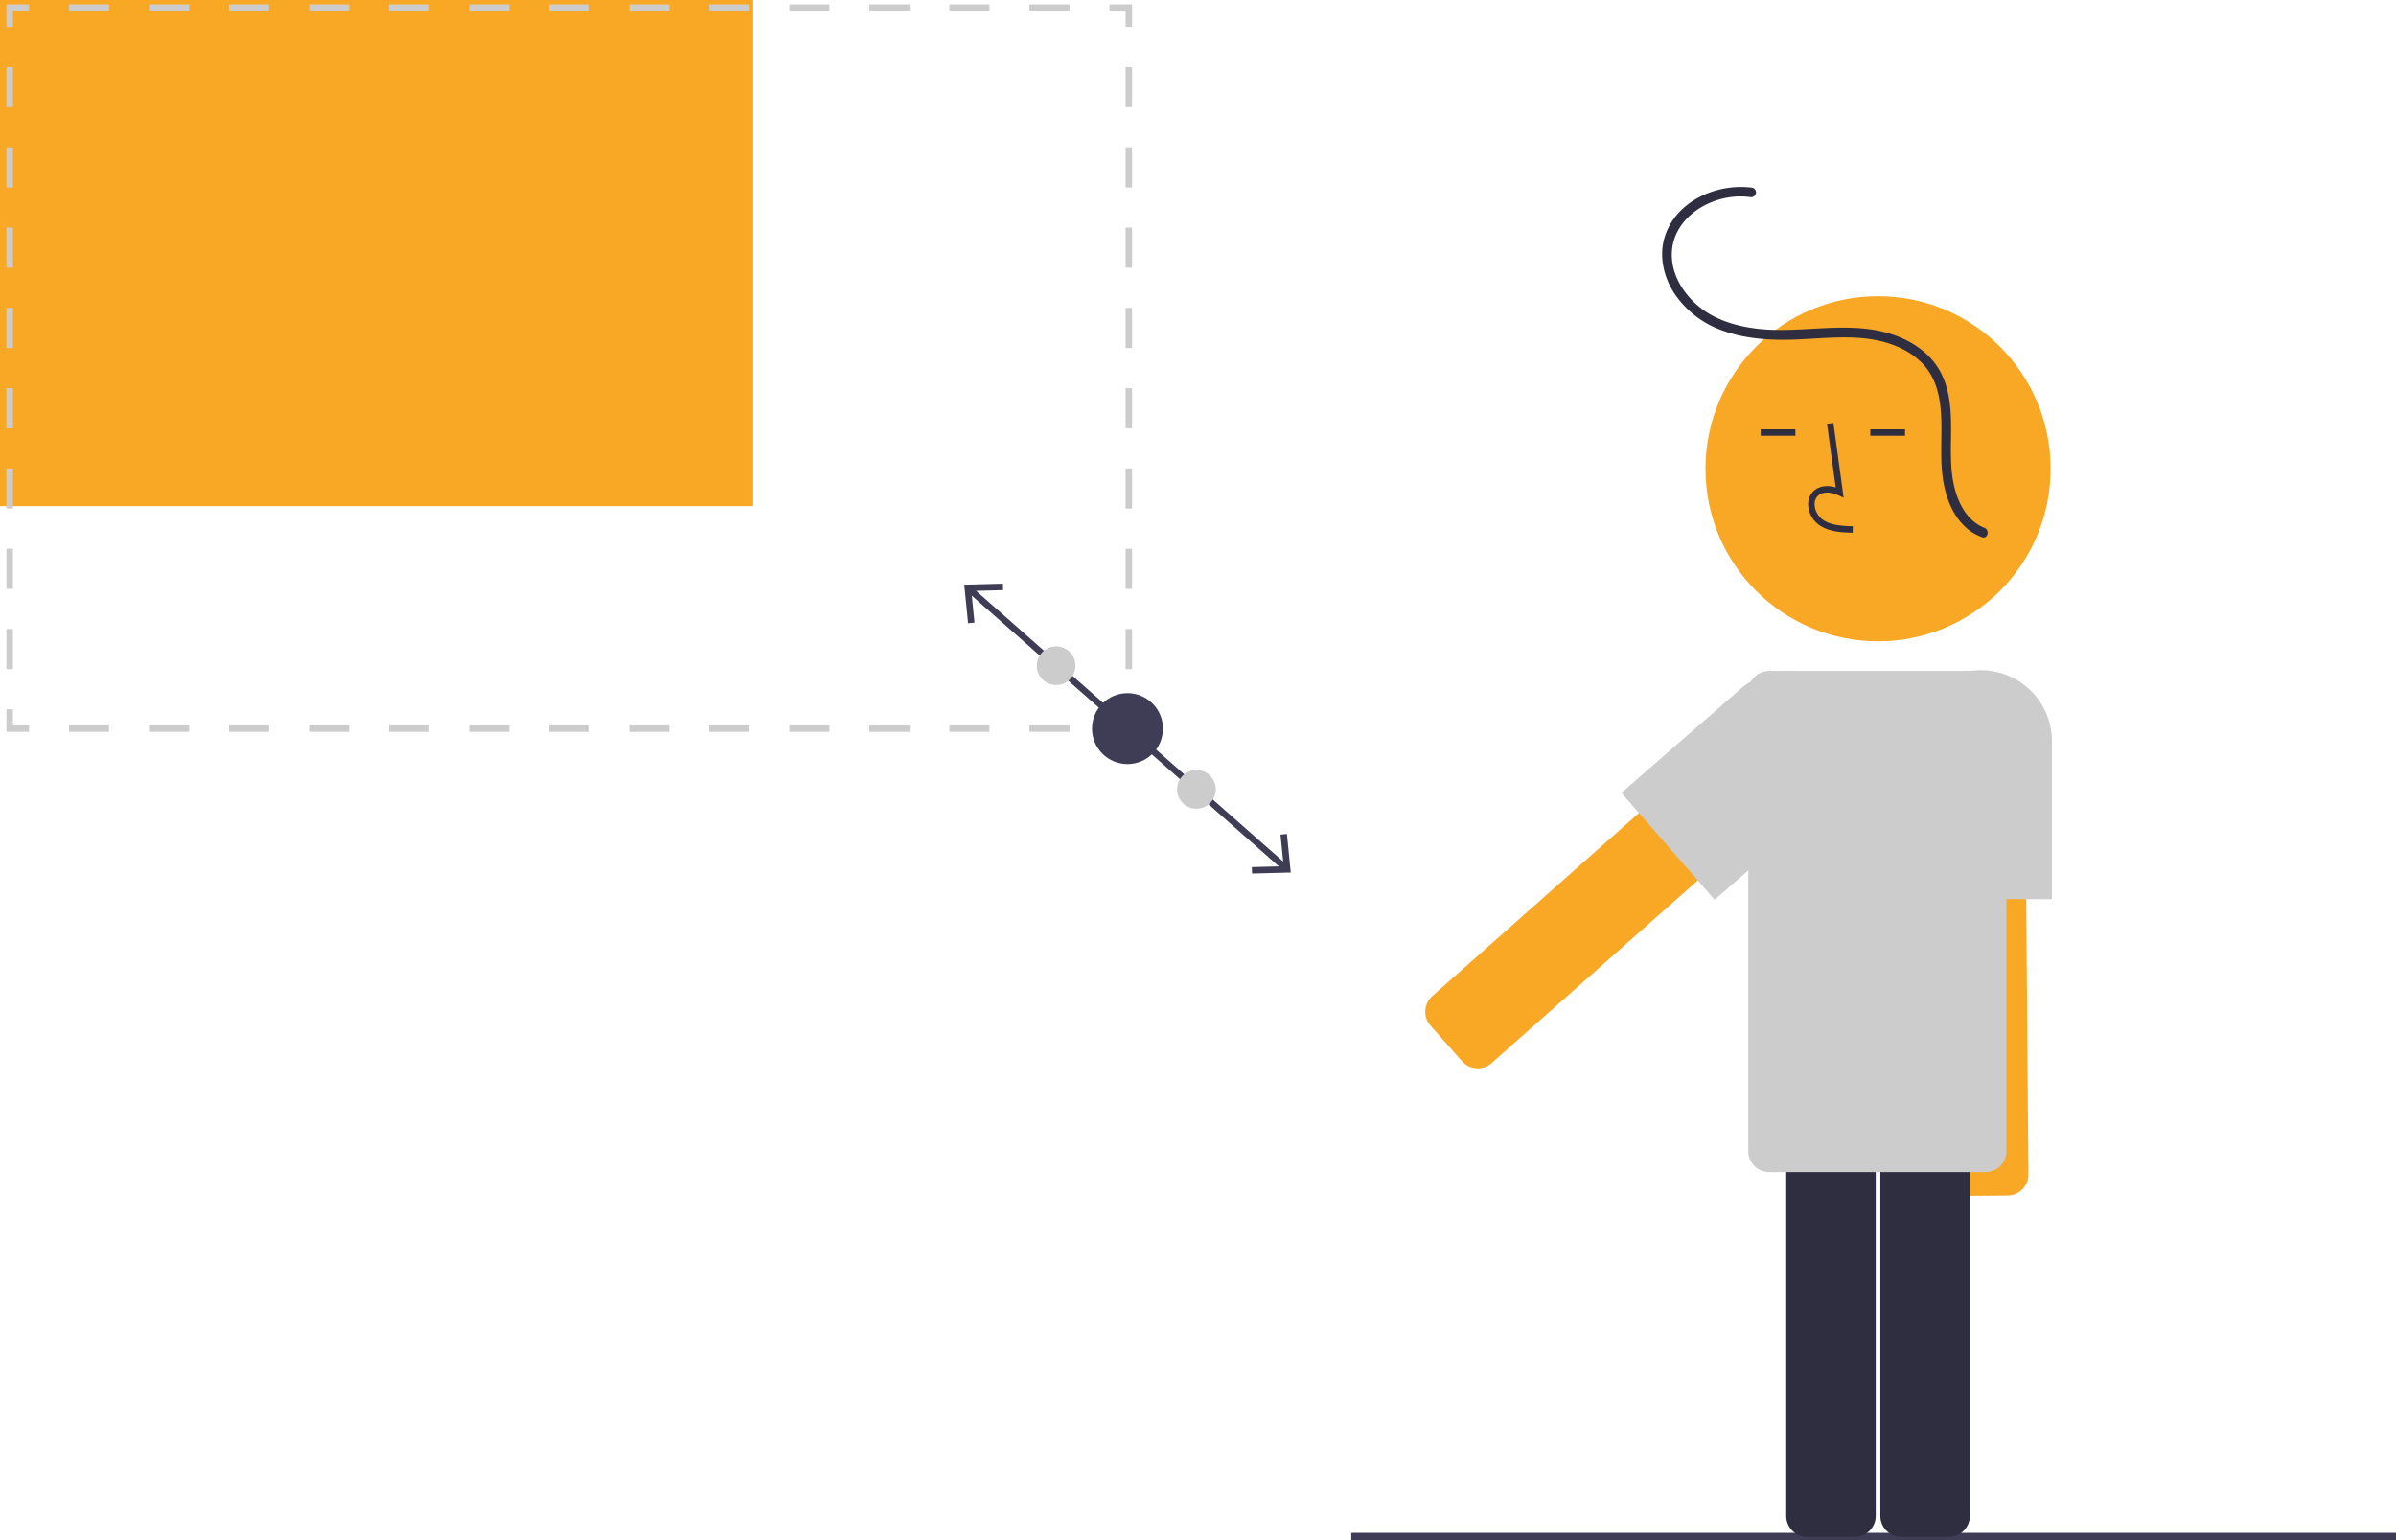 <svg xmlns="http://www.w3.org/2000/svg" id="ed283abe-d35d-4870-aca9-7e129b645167" data-name="Layer 1" viewBox="0 0 743.13 477.701" class="injected-svg ClassicGrid__ImageFile-sc-td9pmq-4 fNAcXv grid_media" xmlns:xlink="http://www.w3.org/1999/xlink"><path d="M856.585,452.445l.967,123.01a6.508,6.508,0,0,1-6.449,6.551l-14.759.116a6.508,6.508,0,0,1-6.551-6.449L828.827,452.663a6.508,6.508,0,0,1,6.449-6.551l14.759-.116A6.508,6.508,0,0,1,856.585,452.445Z" transform="translate(-228.435 -211.149)" fill="#f9a826"></path><rect x="419.097" y="475.461" width="324.033" height="2.241" fill="#3f3d56"></rect><path d="M803.699,687.863H788.939a6.508,6.508,0,0,1-6.5-6.5V558.35a6.508,6.508,0,0,1,6.5-6.5h14.759a6.508,6.508,0,0,1,6.5,6.5V681.363A6.508,6.508,0,0,1,803.699,687.863Z" transform="translate(-228.435 -211.149)" fill="#2f2e41"></path><path d="M832.891,687.863H818.131a6.508,6.508,0,0,1-6.5-6.5V558.35a6.508,6.508,0,0,1,6.5-6.5h14.76a6.508,6.508,0,0,1,6.5,6.5V681.363A6.508,6.508,0,0,1,832.891,687.863Z" transform="translate(-228.435 -211.149)" fill="#2f2e41"></path><circle cx="582.48" cy="145.403" r="53.519" fill="#f9a826"></circle><path d="M803.04,376.388l.056-2c-3.721-.104-7.001-.337-9.466-2.138a6.148,6.148,0,0,1-2.381-4.528,3.514,3.514,0,0,1,1.153-2.895c1.636-1.382,4.269-.935,6.188-.055l1.655.759-3.173-23.19-1.981.271,2.699,19.727c-2.607-.767-5.023-.437-6.678.961a5.471,5.471,0,0,0-1.86,4.492,8.133,8.133,0,0,0,3.2,6.073C795.617,376.18,799.733,376.295,803.04,376.388Z" transform="translate(-228.435 -211.149)" fill="#2f2e41"></path><rect x="546.083" y="133.165" width="10.771" height="2" fill="#2f2e41"></rect><rect x="580.083" y="133.165" width="10.771" height="2" fill="#2f2e41"></rect><path d="M864.837,490.041h-44v-49a22,22,0,0,1,44,0Z" transform="translate(-228.435 -211.149)" fill="#ccc"></path><path d="M783.152,459.306l-92.074,81.576a6.508,6.508,0,0,1-9.176-.555l-9.788-11.047a6.508,6.508,0,0,1,.555-9.176l92.075-81.576a6.508,6.508,0,0,1,9.176.555l9.788,11.047A6.508,6.508,0,0,1,783.152,459.306Z" transform="translate(-228.435 -211.149)" fill="#f9a826"></path><path d="M760.24,490.235,731.321,457.073l36.93-32.205A22,22,0,0,1,797.17,458.03Z" transform="translate(-228.435 -211.149)" fill="#ccc"></path><rect width="233.593" height="157" fill="#f9a826"></rect><polygon points="2 8.349 4 8.349 4 3.349 9 3.349 9 1.349 2 1.349 2 8.349" fill="#ccc"></polygon><rect x="219.993" y="1.349" width="12.412" height="2" fill="#ccc"></rect><rect x="170.348" y="1.349" width="12.412" height="2" fill="#ccc"></rect><rect x="195.171" y="1.349" width="12.412" height="2" fill="#ccc"></rect><rect x="269.639" y="1.349" width="12.412" height="2" fill="#ccc"></rect><rect x="294.462" y="1.349" width="12.412" height="2" fill="#ccc"></rect><rect x="244.816" y="1.349" width="12.412" height="2" fill="#ccc"></rect><rect x="46.234" y="1.349" width="12.412" height="2" fill="#ccc"></rect><rect x="21.411" y="1.349" width="12.412" height="2" fill="#ccc"></rect><rect x="71.057" y="1.349" width="12.412" height="2" fill="#ccc"></rect><rect x="120.702" y="1.349" width="12.412" height="2" fill="#ccc"></rect><rect x="95.88" y="1.349" width="12.412" height="2" fill="#ccc"></rect><rect x="145.525" y="1.349" width="12.412" height="2" fill="#ccc"></rect><rect x="319.284" y="1.349" width="12.412" height="2" fill="#ccc"></rect><polygon points="344.107 1.349 344.107 3.349 349.107 3.349 349.107 8.349 351.107 8.349 351.107 1.349 344.107 1.349" fill="#ccc"></polygon><rect x="349.107" y="170.2" width="2" height="12.45" fill="#ccc"></rect><rect x="349.107" y="145.3" width="2" height="12.45" fill="#ccc"></rect><rect x="349.107" y="95.499" width="2" height="12.45" fill="#ccc"></rect><rect x="349.107" y="45.699" width="2" height="12.45" fill="#ccc"></rect><rect x="349.107" y="70.6" width="2" height="12.449" fill="#ccc"></rect><rect x="349.107" y="120.399" width="2" height="12.45" fill="#ccc"></rect><rect x="349.107" y="195.1" width="2" height="12.45" fill="#ccc"></rect><rect x="349.107" y="20.799" width="2" height="12.45" fill="#ccc"></rect><polygon points="349.107 225 344.107 225 344.107 227 351.107 227 351.107 220 349.107 220 349.107 225" fill="#ccc"></polygon><rect x="294.462" y="225" width="12.412" height="2" fill="#ccc"></rect><rect x="95.88" y="225" width="12.412" height="2" fill="#ccc"></rect><rect x="46.234" y="225" width="12.412" height="2" fill="#ccc"></rect><rect x="71.057" y="225" width="12.412" height="2" fill="#ccc"></rect><rect x="21.411" y="225" width="12.412" height="2" fill="#ccc"></rect><rect x="219.993" y="225" width="12.412" height="2" fill="#ccc"></rect><rect x="269.639" y="225" width="12.412" height="2" fill="#ccc"></rect><rect x="244.816" y="225" width="12.412" height="2" fill="#ccc"></rect><rect x="319.284" y="225" width="12.412" height="2" fill="#ccc"></rect><rect x="170.348" y="225" width="12.412" height="2" fill="#ccc"></rect><rect x="145.525" y="225" width="12.412" height="2" fill="#ccc"></rect><rect x="120.702" y="225" width="12.412" height="2" fill="#ccc"></rect><rect x="195.171" y="225" width="12.412" height="2" fill="#ccc"></rect><polygon points="4 220 2 220 2 227 9 227 9 225 4 225 4 220" fill="#ccc"></polygon><rect x="2" y="70.599" width="2" height="12.45" fill="#ccc"></rect><rect x="2" y="95.499" width="2" height="12.45" fill="#ccc"></rect><rect x="2" y="20.799" width="2" height="12.45" fill="#ccc"></rect><rect x="2" y="45.698" width="2" height="12.45" fill="#ccc"></rect><rect x="2" y="195.1" width="2" height="12.45" fill="#ccc"></rect><rect x="2" y="170.199" width="2" height="12.45" fill="#ccc"></rect><rect x="2" y="145.3" width="2" height="12.449" fill="#ccc"></rect><rect x="2" y="120.399" width="2" height="12.45" fill="#ccc"></rect><polygon points="399.14 258.684 397.148 258.881 397.98 267.23 302.732 183.27 311.12 183.048 311.065 181.047 299.058 181.366 300.249 193.317 302.241 193.12 301.407 184.767 396.66 268.733 388.269 268.953 388.323 270.954 400.329 270.636 399.14 258.684" fill="#3f3d56"></polygon><circle cx="349.695" cy="226" r="11" fill="#3f3d56"></circle><circle cx="371.074" cy="244.846" r="6" fill="#ccc"></circle><circle cx="327.565" cy="206.493" r="6" fill="#ccc"></circle><path d="M844.228,574.73h-67.062a6.508,6.508,0,0,1-6.5-6.5V425.754a6.508,6.508,0,0,1,6.5-6.5h67.062a6.508,6.508,0,0,1,6.5,6.5V568.23A6.508,6.508,0,0,1,844.228,574.73Z" transform="translate(-228.435 -211.149)" fill="#ccc"></path><path d="M843.907,374.868c-4.897-1.911-7.649-6.704-9.029-11.534-1.636-5.728-1.38-11.584-1.313-17.474.075-6.518-.137-13.342-3.243-19.239-2.831-5.376-7.886-9.032-13.459-11.188-13.584-5.253-28.439-.819-42.513-2.224-6.532-.652-13.313-2.495-18.55-6.616-4.541-3.573-8.204-8.948-8.766-14.81-1.235-12.873,12.566-21.093,24.14-19.5a1.554,1.554,0,0,0,1.845-1.048,1.509,1.509,0,0,0-1.048-1.845c-10.87-1.495-23.542,3.972-27.135,14.984-1.918,5.878-.535,12.329,2.702,17.47a29.683,29.683,0,0,0,15.054,11.806c6.651,2.477,13.912,3.018,20.954,2.872,8.193-.17,16.472-1.367,24.644-.223,6.12.857,12.373,3.202,16.676,7.789,4.768,5.083,5.636,12.141,5.705,18.818.066,6.392-.48,12.773.878,19.077,1.145,5.313,3.56,10.625,8.072,13.886a15.918,15.918,0,0,0,3.588,1.892c1.799.702,2.579-2.198.798-2.893Z" transform="translate(-228.435 -211.149)" fill="#2f2e41"></path></svg>